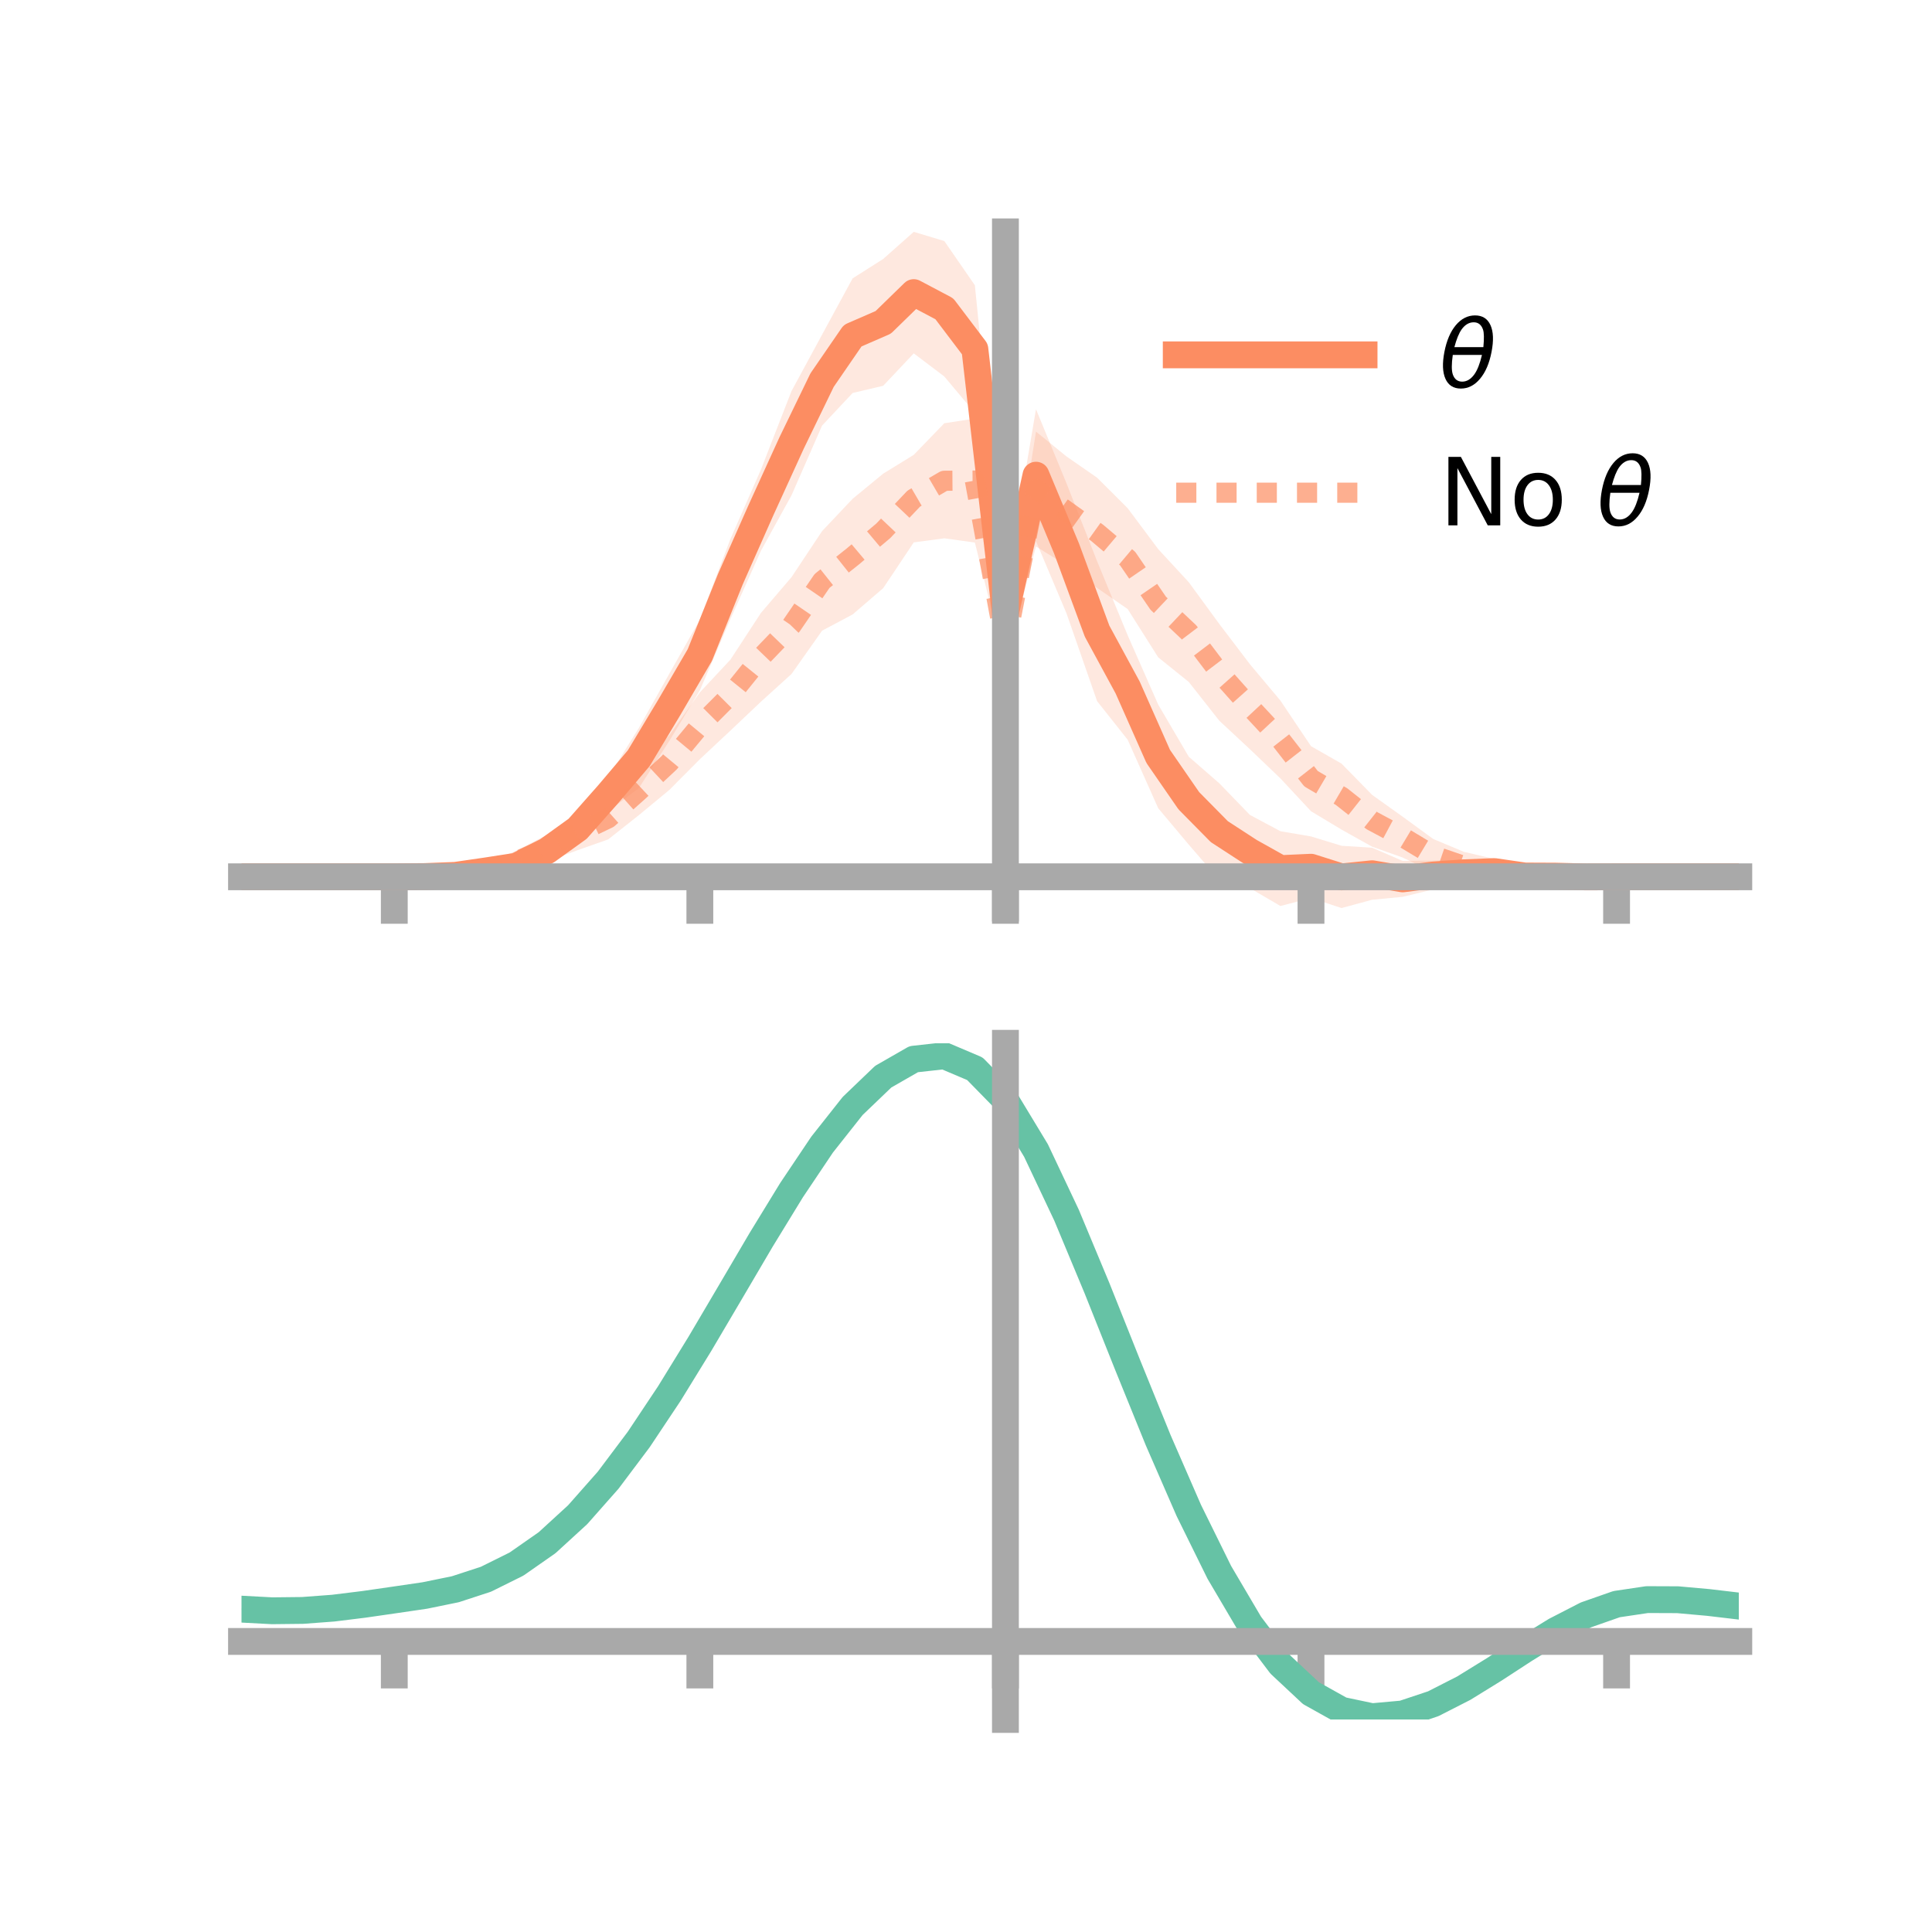 <?xml version="1.0" encoding="utf-8" standalone="no"?>
<!DOCTYPE svg PUBLIC "-//W3C//DTD SVG 1.1//EN"
  "http://www.w3.org/Graphics/SVG/1.1/DTD/svg11.dtd">
<!-- Created with matplotlib (https://matplotlib.org/) -->
<svg height="144pt" version="1.1" viewBox="0 0 144 144" width="144pt" xmlns="http://www.w3.org/2000/svg" xmlns:xlink="http://www.w3.org/1999/xlink">
 <defs>
  <style type="text/css">*{stroke-linecap:butt;stroke-linejoin:round;}</style>
 </defs>
 <g id="figure_1">
  <g id="patch_1">
   <path d="M 0 144 
L 144 144 
L 144 0 
L 0 0 
z
" style="fill:none;"/>
  </g>
  <g id="axes_1">
   <g id="patch_2">
    <path d="M 18 67.68 
L 129.6 67.68 
L 129.6 17.28 
L 18 17.28 
z
" style="fill:none;"/>
   </g>
   <g id="PolyCollection_1">
    <path clip-path="url(#p3af9037367)" d="M 18 65.351 
L 18 65.351 
L 20.278 65.351 
L 22.555 65.351 
L 24.833 65.351 
L 27.11 65.351 
L 29.388 65.351 
L 31.665 65.247 
L 33.943 65.002 
L 36.22 64.421 
L 38.498 63.761 
L 40.776 62.48 
L 43.053 60.591 
L 45.331 57.926 
L 47.608 54.275 
L 49.886 50.216 
L 52.163 46.186 
L 54.441 40.178 
L 56.718 34.996 
L 58.996 29.145 
L 61.273 24.943 
L 63.551 20.747 
L 65.829 19.301 
L 68.106 17.28 
L 70.384 17.966 
L 72.661 21.261 
L 74.939 43.95 
L 77.216 30.501 
L 79.494 36.034 
L 81.771 41.83 
L 84.049 47.35 
L 86.327 52.518 
L 88.604 56.401 
L 90.882 58.384 
L 93.159 60.738 
L 95.437 61.955 
L 97.714 62.343 
L 99.992 63.04 
L 102.269 63.184 
L 104.547 64.166 
L 106.824 64.141 
L 109.102 64.095 
L 111.38 64.186 
L 113.657 64.845 
L 115.935 65.072 
L 118.212 65.27 
L 120.49 65.351 
L 122.767 65.351 
L 125.045 65.351 
L 127.322 65.351 
L 129.6 65.351 
L 129.6 65.351 
L 129.6 65.351 
L 127.322 65.351 
L 125.045 65.351 
L 122.767 65.351 
L 120.49 65.352 
L 118.212 65.452 
L 115.935 65.532 
L 113.657 65.74 
L 111.38 65.736 
L 109.102 66.011 
L 106.824 66.294 
L 104.547 66.845 
L 102.269 67.063 
L 99.992 67.68 
L 97.714 66.933 
L 95.437 67.528 
L 93.159 66.197 
L 90.882 65.592 
L 88.604 62.955 
L 86.327 60.242 
L 84.049 55.134 
L 81.771 52.26 
L 79.494 45.726 
L 77.216 40.333 
L 74.939 47.52 
L 72.661 30.778 
L 70.384 28.062 
L 68.106 26.338 
L 65.829 28.754 
L 63.551 29.29 
L 61.273 31.72 
L 58.996 36.914 
L 56.718 41.047 
L 54.441 46.143 
L 52.163 51.456 
L 49.886 55.226 
L 47.608 58.751 
L 45.331 60.467 
L 43.053 62.956 
L 40.776 64.345 
L 38.498 65.359 
L 36.22 65.405 
L 33.943 65.487 
L 31.665 65.418 
L 29.388 65.351 
L 27.11 65.351 
L 24.833 65.351 
L 22.555 65.351 
L 20.278 65.351 
L 18 65.351 
z
" style="fill:#fc8d62;fill-opacity:0.2;"/>
   </g>
   <g id="PolyCollection_2">
    <path clip-path="url(#p3af9037367)" d="M 18 65.351 
L 18 65.351 
L 20.278 65.351 
L 22.555 65.351 
L 24.833 65.351 
L 27.11 65.351 
L 29.388 65.351 
L 31.665 65.195 
L 33.943 64.897 
L 36.22 64.388 
L 38.498 63.393 
L 40.776 62.216 
L 43.053 60.807 
L 45.331 59.425 
L 47.608 57.175 
L 49.886 54.801 
L 52.163 51.605 
L 54.441 49.168 
L 56.718 45.681 
L 58.996 43.017 
L 61.273 39.587 
L 63.551 37.176 
L 65.829 35.302 
L 68.106 33.902 
L 70.384 31.545 
L 72.661 31.198 
L 74.939 46.712 
L 77.216 32.167 
L 79.494 34.025 
L 81.771 35.603 
L 84.049 37.877 
L 86.327 40.929 
L 88.604 43.395 
L 90.882 46.511 
L 93.159 49.504 
L 95.437 52.221 
L 97.714 55.615 
L 99.992 56.917 
L 102.269 59.245 
L 104.547 60.872 
L 106.824 62.533 
L 109.102 63.488 
L 111.38 64.022 
L 113.657 64.921 
L 115.935 65.154 
L 118.212 65.269 
L 120.49 65.351 
L 122.767 65.351 
L 125.045 65.351 
L 127.322 65.351 
L 129.6 65.351 
L 129.6 65.351 
L 129.6 65.351 
L 127.322 65.351 
L 125.045 65.351 
L 122.767 65.351 
L 120.49 65.352 
L 118.212 65.472 
L 115.935 65.643 
L 113.657 65.64 
L 111.38 65.967 
L 109.102 65.601 
L 106.824 64.998 
L 104.547 63.918 
L 102.269 63.107 
L 99.992 61.834 
L 97.714 60.464 
L 95.437 58.02 
L 93.159 55.84 
L 90.882 53.72 
L 88.604 50.828 
L 86.327 48.995 
L 84.049 45.395 
L 81.771 43.82 
L 79.494 42.139 
L 77.216 40.733 
L 74.939 49.578 
L 72.661 40.439 
L 70.384 40.123 
L 68.106 40.426 
L 65.829 43.837 
L 63.551 45.796 
L 61.273 47.008 
L 58.996 50.233 
L 56.718 52.298 
L 54.441 54.456 
L 52.163 56.588 
L 49.886 58.879 
L 47.608 60.763 
L 45.331 62.564 
L 43.053 63.366 
L 40.776 64.212 
L 38.498 65.009 
L 36.22 65.208 
L 33.943 65.412 
L 31.665 65.426 
L 29.388 65.351 
L 27.11 65.351 
L 24.833 65.351 
L 22.555 65.351 
L 20.278 65.351 
L 18 65.351 
z
" style="fill:#fc8d62;fill-opacity:0.2;"/>
   </g>
   <g id="matplotlib.axis_1">
    <g id="xtick_1">
     <g id="line2d_1">
      <defs>
       <path d="M 0 0 
L 0 3.5 
" id="mded3182789" style="stroke:#a9a9a9;stroke-width:2;"/>
      </defs>
      <g>
       <use style="fill:#a9a9a9;stroke:#a9a9a9;stroke-width:2;" x="29.388" xlink:href="#mded3182789" y="65.351"/>
      </g>
     </g>
    </g>
    <g id="xtick_2">
     <g id="line2d_2">
      <g>
       <use style="fill:#a9a9a9;stroke:#a9a9a9;stroke-width:2;" x="52.163" xlink:href="#mded3182789" y="65.351"/>
      </g>
     </g>
    </g>
    <g id="xtick_3">
     <g id="line2d_3">
      <g>
       <use style="fill:#a9a9a9;stroke:#a9a9a9;stroke-width:2;" x="74.939" xlink:href="#mded3182789" y="65.351"/>
      </g>
     </g>
    </g>
    <g id="xtick_4">
     <g id="line2d_4">
      <g>
       <use style="fill:#a9a9a9;stroke:#a9a9a9;stroke-width:2;" x="97.714" xlink:href="#mded3182789" y="65.351"/>
      </g>
     </g>
    </g>
    <g id="xtick_5">
     <g id="line2d_5">
      <g>
       <use style="fill:#a9a9a9;stroke:#a9a9a9;stroke-width:2;" x="120.49" xlink:href="#mded3182789" y="65.351"/>
      </g>
     </g>
    </g>
   </g>
   <g id="matplotlib.axis_2"/>
   <g id="line2d_6">
    <path clip-path="url(#p3af9037367)" d="M 18 65.351 
L 20.278 65.351 
L 22.555 65.351 
L 24.833 65.351 
L 27.11 65.351 
L 29.388 65.351 
L 31.665 65.333 
L 33.943 65.244 
L 36.22 64.913 
L 38.498 64.56 
L 40.776 63.413 
L 43.053 61.774 
L 45.331 59.197 
L 47.608 56.513 
L 49.886 52.721 
L 52.163 48.821 
L 54.441 43.16 
L 56.718 38.022 
L 58.996 33.029 
L 61.273 28.332 
L 63.551 25.019 
L 65.829 24.028 
L 68.106 21.809 
L 70.384 23.014 
L 72.661 26.02 
L 74.939 45.735 
L 77.216 35.417 
L 79.494 40.88 
L 81.771 47.045 
L 84.049 51.242 
L 86.327 56.38 
L 88.604 59.678 
L 90.882 61.988 
L 93.159 63.467 
L 95.437 64.741 
L 97.714 64.638 
L 99.992 65.36 
L 102.269 65.124 
L 104.547 65.506 
L 106.824 65.218 
L 109.102 65.053 
L 111.38 64.961 
L 113.657 65.292 
L 115.935 65.302 
L 118.212 65.361 
L 120.49 65.351 
L 122.767 65.351 
L 125.045 65.351 
L 127.322 65.351 
L 129.6 65.351 
" style="fill:none;stroke:#fc8d62;stroke-linecap:square;stroke-width:2;"/>
   </g>
   <g id="line2d_7">
    <path clip-path="url(#p3af9037367)" d="M 18 65.351 
L 20.278 65.351 
L 22.555 65.351 
L 24.833 65.351 
L 27.11 65.351 
L 29.388 65.351 
L 31.665 65.311 
L 33.943 65.154 
L 36.22 64.798 
L 38.498 64.201 
L 40.776 63.214 
L 43.053 62.086 
L 45.331 60.994 
L 47.608 58.969 
L 49.886 56.84 
L 52.163 54.096 
L 54.441 51.812 
L 56.718 48.99 
L 58.996 46.625 
L 61.273 43.298 
L 63.551 41.486 
L 65.829 39.569 
L 68.106 37.164 
L 70.384 35.834 
L 72.661 35.818 
L 74.939 48.145 
L 77.216 36.45 
L 79.494 38.082 
L 81.771 39.712 
L 84.049 41.636 
L 86.327 44.962 
L 88.604 47.112 
L 90.882 50.115 
L 93.159 52.672 
L 95.437 55.12 
L 97.714 58.04 
L 99.992 59.376 
L 102.269 61.176 
L 104.547 62.395 
L 106.824 63.765 
L 109.102 64.545 
L 111.38 64.995 
L 113.657 65.281 
L 115.935 65.398 
L 118.212 65.37 
L 120.49 65.351 
L 122.767 65.351 
L 125.045 65.351 
L 127.322 65.351 
L 129.6 65.351 
" style="fill:none;stroke:#fc8d62;stroke-dasharray:1.5,1.5;stroke-dashoffset:0;stroke-opacity:0.7;stroke-width:1.5;"/>
   </g>
   <g id="patch_3">
    <path d="M 74.939 67.68 
L 74.939 17.28 
" style="fill:none;stroke:#a9a9a9;stroke-linecap:square;stroke-linejoin:miter;stroke-width:2;"/>
   </g>
   <g id="patch_4">
    <path d="M 129.6 67.68 
L 129.6 17.28 
" style="fill:none;"/>
   </g>
   <g id="patch_5">
    <path d="M 18 65.351 
L 129.6 65.351 
" style="fill:none;stroke:#a9a9a9;stroke-linecap:square;stroke-linejoin:miter;stroke-width:2;"/>
   </g>
   <g id="patch_6">
    <path d="M 18 17.28 
L 129.6 17.28 
" style="fill:none;"/>
   </g>
   <g id="legend_1">
    <g id="line2d_8">
     <path d="M 87.67 26.449 
L 101.67 26.449 
" style="fill:none;stroke:#fc8d62;stroke-linecap:square;stroke-width:2;"/>
    </g>
    <g id="line2d_9"/>
    <g id="text_1">
     <!-- $\theta$ -->
     <g transform="translate(107.27 28.899)scale(0.07 -0.07)">
      <defs>
       <path d="M 45.516 34.672 
L 14.453 34.672 
Q 12.359 20.062 14.5 13.875 
Q 17.188 6.25 24.469 6.25 
Q 31.781 6.25 37.359 13.922 
Q 42.234 20.656 45.516 34.672 
z
M 47.016 42.969 
Q 48.344 56.844 46.625 61.719 
Q 43.953 69.438 36.766 69.438 
Q 29.297 69.438 23.828 61.812 
Q 19.531 55.672 16.156 42.969 
z
M 38.188 76.766 
Q 49.906 76.766 54.594 66.406 
Q 59.281 56.109 55.719 37.844 
Q 52.203 19.625 43.453 9.281 
Q 34.766 -1.125 23.047 -1.125 
Q 11.281 -1.125 6.641 9.281 
Q 2 19.625 5.516 37.844 
Q 9.078 56.109 17.719 66.406 
Q 26.422 76.766 38.188 76.766 
z
" id="DejaVuSans-Oblique-952"/>
      </defs>
      <use transform="translate(0 0.234)" xlink:href="#DejaVuSans-Oblique-952"/>
     </g>
    </g>
    <g id="line2d_10">
     <path d="M 87.67 36.724 
L 101.67 36.724 
" style="fill:none;stroke:#fc8d62;stroke-dasharray:1.5,1.5;stroke-dashoffset:0;stroke-opacity:0.7;stroke-width:1.5;"/>
    </g>
    <g id="line2d_11"/>
    <g id="text_2">
     <!-- No $\theta$ -->
     <g transform="translate(107.27 39.174)scale(0.07 -0.07)">
      <defs>
       <path d="M 9.812 72.906 
L 23.094 72.906 
L 55.422 11.922 
L 55.422 72.906 
L 64.984 72.906 
L 64.984 0 
L 51.703 0 
L 19.391 60.984 
L 19.391 0 
L 9.812 0 
z
" id="DejaVuSans-78"/>
       <path d="M 30.609 48.391 
Q 23.391 48.391 19.188 42.75 
Q 14.984 37.109 14.984 27.297 
Q 14.984 17.484 19.156 11.844 
Q 23.344 6.203 30.609 6.203 
Q 37.797 6.203 41.984 11.859 
Q 46.188 17.531 46.188 27.297 
Q 46.188 37.016 41.984 42.703 
Q 37.797 48.391 30.609 48.391 
z
M 30.609 56 
Q 42.328 56 49.016 48.375 
Q 55.719 40.766 55.719 27.297 
Q 55.719 13.875 49.016 6.219 
Q 42.328 -1.422 30.609 -1.422 
Q 18.844 -1.422 12.172 6.219 
Q 5.516 13.875 5.516 27.297 
Q 5.516 40.766 12.172 48.375 
Q 18.844 56 30.609 56 
z
" id="DejaVuSans-111"/>
       <path id="DejaVuSans-32"/>
      </defs>
      <use transform="translate(0 0.234)" xlink:href="#DejaVuSans-78"/>
      <use transform="translate(74.805 0.234)" xlink:href="#DejaVuSans-111"/>
      <use transform="translate(135.986 0.234)" xlink:href="#DejaVuSans-32"/>
      <use transform="translate(167.773 0.234)" xlink:href="#DejaVuSans-Oblique-952"/>
     </g>
    </g>
   </g>
  </g>
  <g id="axes_2">
   <g id="patch_7">
    <path d="M 18 128.16 
L 129.6 128.16 
L 129.6 77.76 
L 18 77.76 
z
" style="fill:none;"/>
   </g>
   <g id="PolyCollection_3">
    <path clip-path="url(#p7ab06b2a66)" d="M 18 119.98 
L 18 119.892 
L 20.278 120.018 
L 22.555 119.99 
L 24.833 119.81 
L 27.11 119.516 
L 29.388 119.175 
L 31.665 118.831 
L 33.943 118.355 
L 36.22 117.6 
L 38.498 116.455 
L 40.776 114.841 
L 43.053 112.717 
L 45.331 110.085 
L 47.608 106.984 
L 49.886 103.487 
L 52.163 99.697 
L 54.441 95.746 
L 56.718 91.783 
L 58.996 87.979 
L 61.273 84.514 
L 63.551 81.574 
L 65.829 79.347 
L 68.106 78.017 
L 70.384 77.76 
L 72.661 78.742 
L 74.939 81.108 
L 77.216 84.927 
L 79.494 89.819 
L 81.771 95.362 
L 84.049 101.155 
L 86.327 106.852 
L 88.604 112.16 
L 90.882 116.855 
L 93.159 120.775 
L 95.437 123.827 
L 97.714 125.979 
L 99.992 127.261 
L 102.269 127.746 
L 104.547 127.547 
L 106.824 126.8 
L 109.102 125.656 
L 111.38 124.274 
L 113.657 122.814 
L 115.935 121.431 
L 118.212 120.271 
L 120.49 119.478 
L 122.767 119.142 
L 125.045 119.157 
L 127.322 119.371 
L 129.6 119.651 
L 129.6 119.762 
L 129.6 119.762 
L 127.322 119.505 
L 125.045 119.311 
L 122.767 119.308 
L 120.49 119.65 
L 118.212 120.453 
L 115.935 121.638 
L 113.657 123.062 
L 111.38 124.569 
L 109.102 125.996 
L 106.824 127.176 
L 104.547 127.947 
L 102.269 128.16 
L 99.992 127.685 
L 97.714 126.424 
L 95.437 124.315 
L 93.159 121.343 
L 90.882 117.538 
L 88.604 112.989 
L 86.327 107.846 
L 84.049 102.324 
L 81.771 96.704 
L 79.494 91.324 
L 77.216 86.573 
L 74.939 82.866 
L 72.661 80.574 
L 70.384 79.624 
L 68.106 79.872 
L 65.829 81.153 
L 63.551 83.294 
L 61.273 86.116 
L 58.996 89.436 
L 56.718 93.076 
L 54.441 96.863 
L 52.163 100.637 
L 49.886 104.254 
L 47.608 107.593 
L 45.331 110.559 
L 43.053 113.083 
L 40.776 115.13 
L 38.498 116.697 
L 36.22 117.813 
L 33.943 118.547 
L 31.665 119.005 
L 29.388 119.33 
L 27.11 119.646 
L 24.833 119.915 
L 22.555 120.074 
L 20.278 120.095 
L 18 119.98 
z
" style="fill:#66c2a5;fill-opacity:0.2;"/>
   </g>
   <g id="matplotlib.axis_3">
    <g id="xtick_6">
     <g id="line2d_12">
      <g>
       <use style="fill:#a9a9a9;stroke:#a9a9a9;stroke-width:2;" x="29.388" xlink:href="#mded3182789" y="122.345"/>
      </g>
     </g>
    </g>
    <g id="xtick_7">
     <g id="line2d_13">
      <g>
       <use style="fill:#a9a9a9;stroke:#a9a9a9;stroke-width:2;" x="52.163" xlink:href="#mded3182789" y="122.345"/>
      </g>
     </g>
    </g>
    <g id="xtick_8">
     <g id="line2d_14">
      <g>
       <use style="fill:#a9a9a9;stroke:#a9a9a9;stroke-width:2;" x="74.939" xlink:href="#mded3182789" y="122.345"/>
      </g>
     </g>
    </g>
    <g id="xtick_9">
     <g id="line2d_15">
      <g>
       <use style="fill:#a9a9a9;stroke:#a9a9a9;stroke-width:2;" x="97.714" xlink:href="#mded3182789" y="122.345"/>
      </g>
     </g>
    </g>
    <g id="xtick_10">
     <g id="line2d_16">
      <g>
       <use style="fill:#a9a9a9;stroke:#a9a9a9;stroke-width:2;" x="120.49" xlink:href="#mded3182789" y="122.345"/>
      </g>
     </g>
    </g>
   </g>
   <g id="matplotlib.axis_4"/>
   <g id="line2d_17">
    <path clip-path="url(#p7ab06b2a66)" d="M 18 119.936 
L 20.278 120.057 
L 22.555 120.032 
L 24.833 119.862 
L 27.11 119.581 
L 29.388 119.252 
L 31.665 118.918 
L 33.943 118.451 
L 36.22 117.707 
L 38.498 116.576 
L 40.776 114.985 
L 43.053 112.9 
L 45.331 110.322 
L 47.608 107.289 
L 49.886 103.87 
L 52.163 100.167 
L 54.441 96.304 
L 56.718 92.43 
L 58.996 88.708 
L 61.273 85.315 
L 63.551 82.434 
L 65.829 80.25 
L 68.106 78.944 
L 70.384 78.692 
L 72.661 79.658 
L 74.939 81.987 
L 77.216 85.75 
L 79.494 90.572 
L 81.771 96.033 
L 84.049 101.74 
L 86.327 107.349 
L 88.604 112.575 
L 90.882 117.196 
L 93.159 121.059 
L 95.437 124.071 
L 97.714 126.201 
L 99.992 127.473 
L 102.269 127.953 
L 104.547 127.747 
L 106.824 126.988 
L 109.102 125.826 
L 111.38 124.421 
L 113.657 122.938 
L 115.935 121.534 
L 118.212 120.362 
L 120.49 119.564 
L 122.767 119.225 
L 125.045 119.234 
L 127.322 119.438 
L 129.6 119.707 
" style="fill:none;stroke:#66c2a5;stroke-linecap:square;stroke-width:2;"/>
   </g>
   <g id="patch_8">
    <path d="M 74.939 128.16 
L 74.939 77.76 
" style="fill:none;stroke:#a9a9a9;stroke-linecap:square;stroke-linejoin:miter;stroke-width:2;"/>
   </g>
   <g id="patch_9">
    <path d="M 129.6 128.16 
L 129.6 77.76 
" style="fill:none;"/>
   </g>
   <g id="patch_10">
    <path d="M 18 122.345 
L 129.6 122.345 
" style="fill:none;stroke:#a9a9a9;stroke-linecap:square;stroke-linejoin:miter;stroke-width:2;"/>
   </g>
   <g id="patch_11">
    <path d="M 18 77.76 
L 129.6 77.76 
" style="fill:none;"/>
   </g>
  </g>
 </g>
 <defs>
  <clipPath id="p3af9037367">
   <rect height="50.4" width="111.6" x="18" y="17.28"/>
  </clipPath>
  <clipPath id="p7ab06b2a66">
   <rect height="50.4" width="111.6" x="18" y="77.76"/>
  </clipPath>
 </defs>
</svg>
